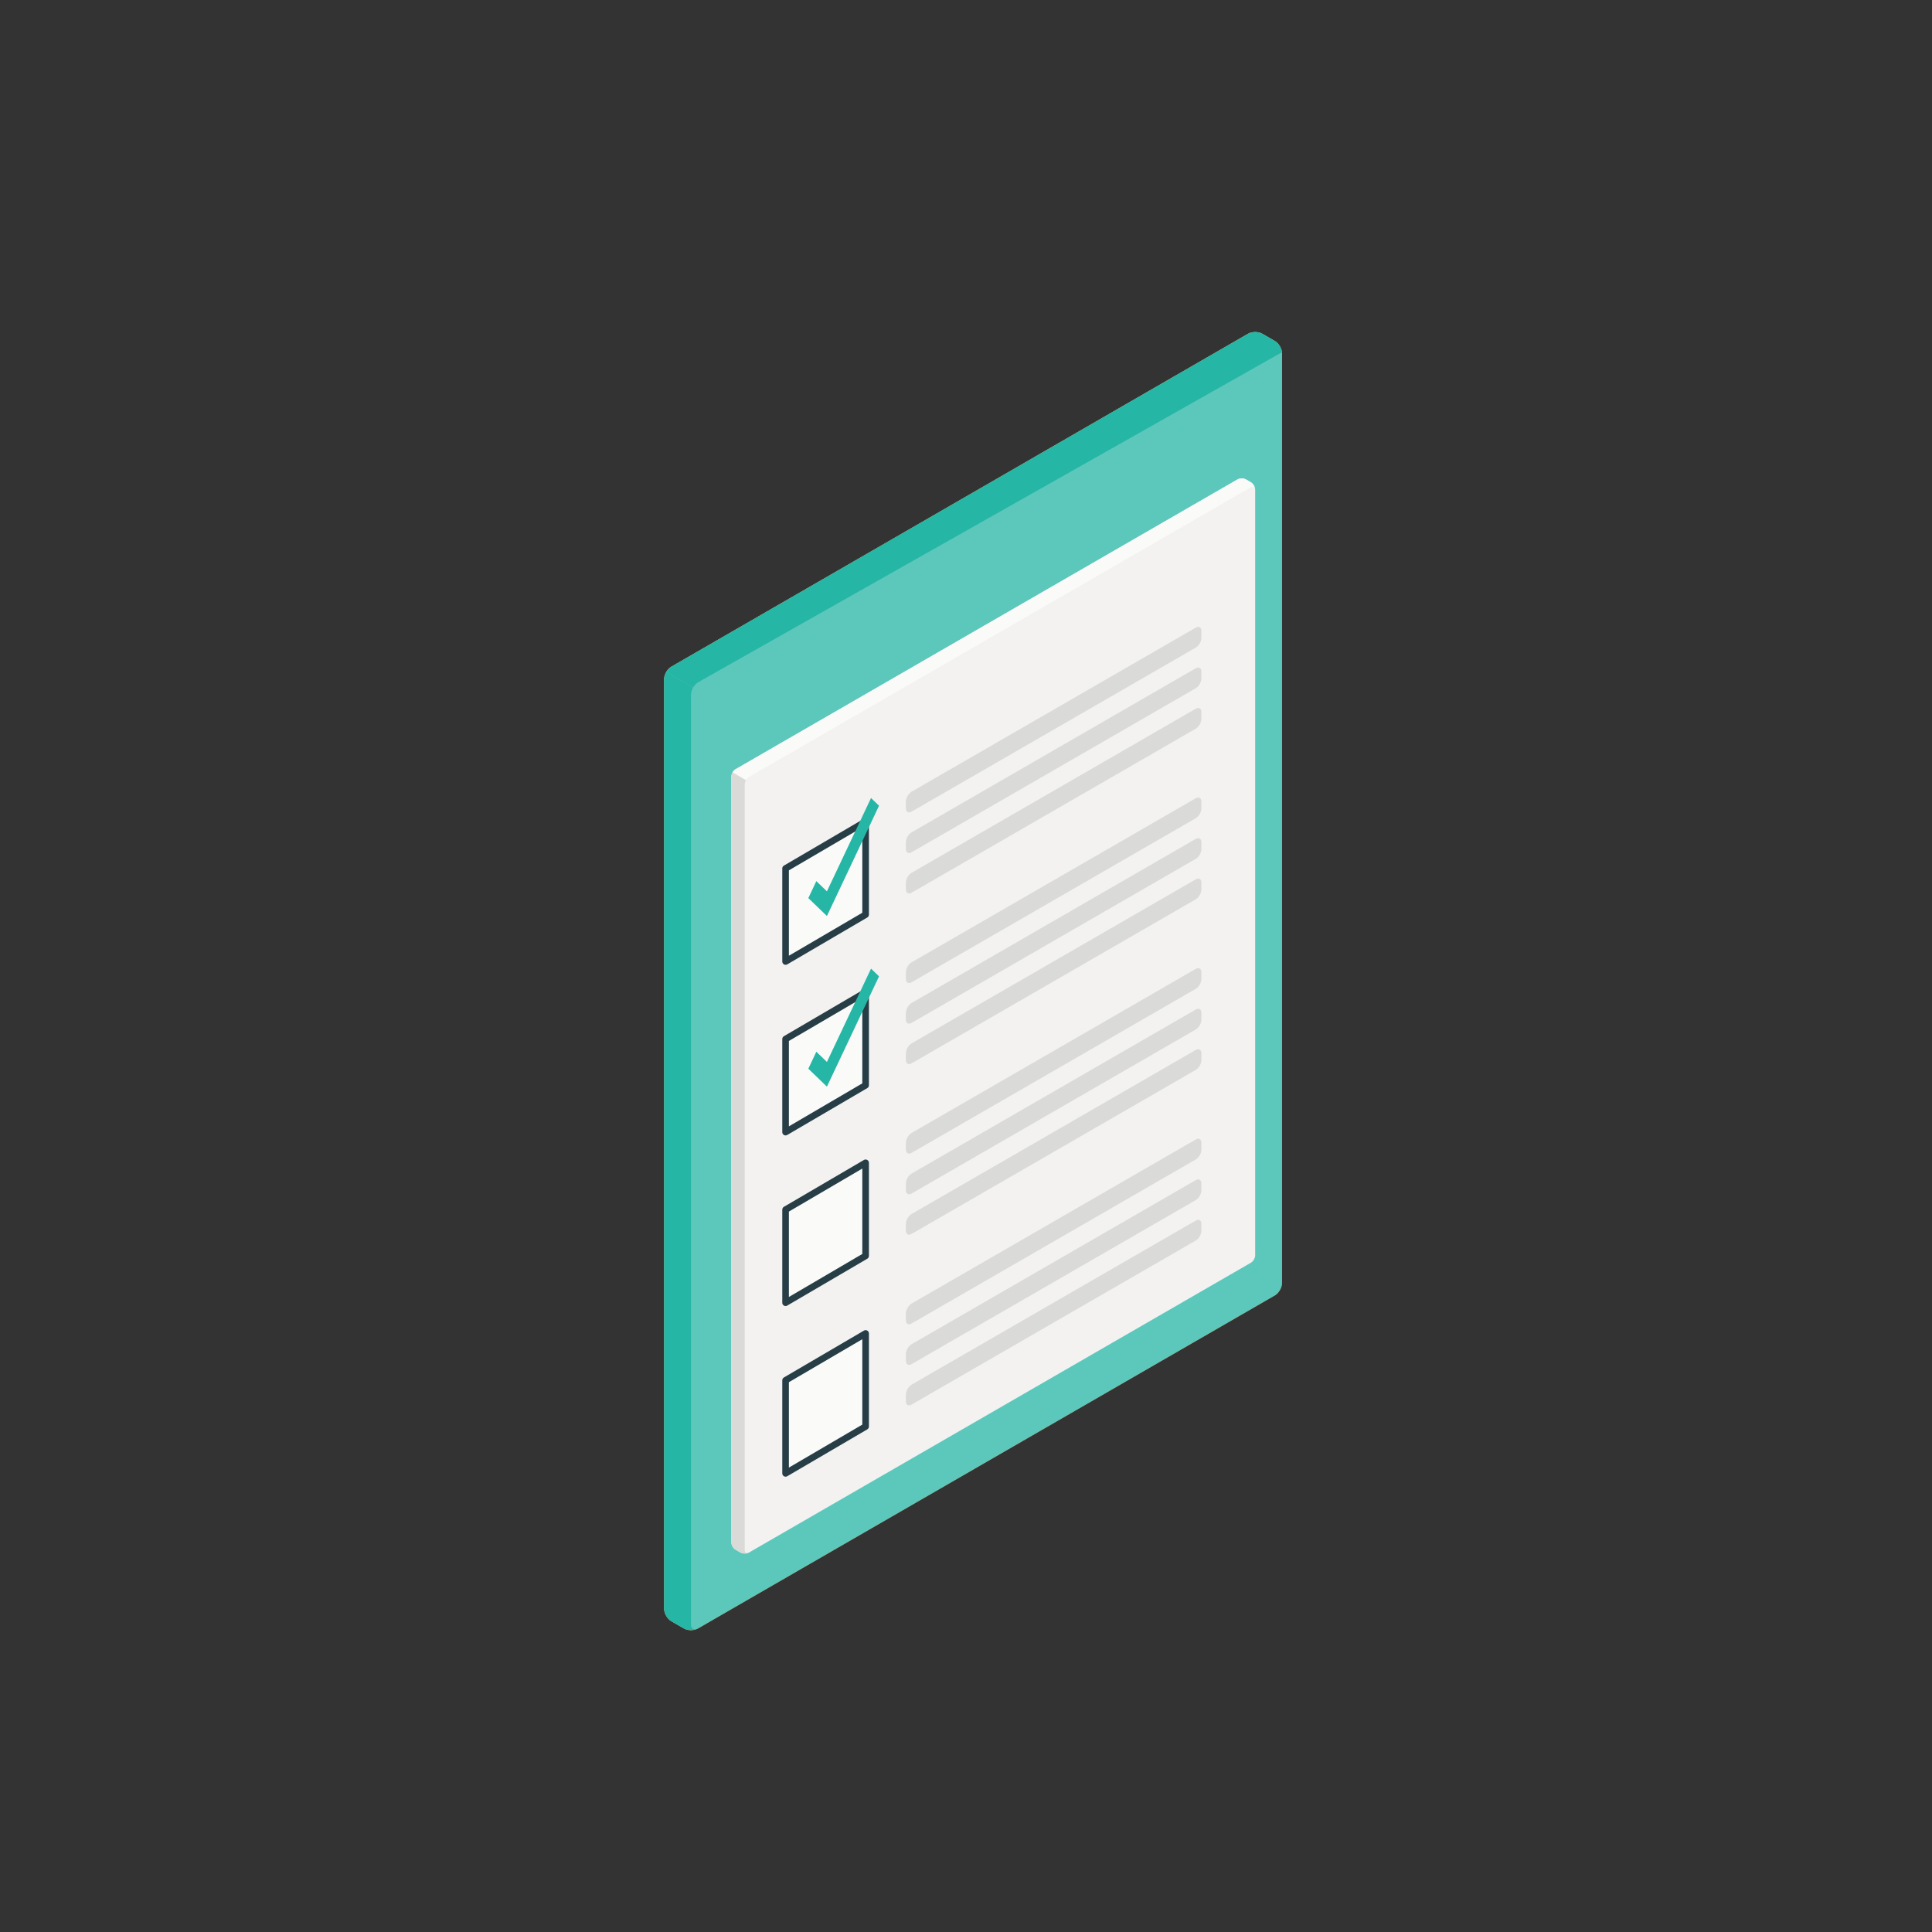 <svg width="64" height="64" viewBox="0 0 64 64" fill="none" xmlns="http://www.w3.org/2000/svg">
<rect x="0" y="0" width="64" height="64" fill="#333333" stroke="none"/>
<path d="M22.653 53.943L22.237 53.703C22.106 53.628 22 53.444 22 53.292L22 22.497C22 22.346 22.106 22.162 22.237 22.087L41.342 11.057C41.473 10.981 41.685 10.981 41.816 11.057L42.232 11.297C42.363 11.372 42.469 11.556 42.469 11.707V42.502C42.469 42.654 42.363 42.838 42.232 42.913L23.127 53.943C22.996 54.019 22.784 54.019 22.653 53.943Z" fill="#D05A0C"/>
<path d="M22.07 22.264L22.069 22.263C22.113 22.189 22.171 22.125 22.237 22.087L30.911 17.079C30.911 17.079 30.911 17.079 30.911 17.079L22.238 22.087C22.172 22.125 22.113 22.189 22.07 22.264ZM32.236 16.314C32.236 16.314 32.236 16.314 32.236 16.314L32.91 15.925C32.91 15.925 32.91 15.925 32.91 15.925L32.236 16.314ZM33.818 15.401C33.818 15.401 33.818 15.4 33.818 15.4L33.83 15.394C33.829 15.394 33.829 15.395 33.828 15.395L33.818 15.401ZM34.356 15.09L41.342 11.057C41.407 11.019 41.493 11 41.579 11C41.612 11 41.644 11.003 41.675 11.008C41.644 11.003 41.612 11 41.579 11C41.493 11 41.408 11.019 41.342 11.057L34.357 15.09C34.356 15.09 34.356 15.09 34.356 15.09ZM42.292 11.341C42.273 11.324 42.253 11.309 42.232 11.297L42.048 11.19L42.232 11.297C42.253 11.309 42.273 11.323 42.292 11.341Z" fill="#D05A0C"/>
<path d="M22.07 22.264L22.96 22.777C23.004 22.703 23.062 22.638 23.127 22.601L42.466 11.669C42.454 11.552 42.384 11.421 42.292 11.341C42.273 11.324 42.253 11.309 42.232 11.297L42.047 11.19L41.816 11.057C41.775 11.033 41.727 11.017 41.675 11.008C41.644 11.003 41.611 11 41.579 11C41.493 11 41.407 11.019 41.342 11.057L22.237 22.087C22.172 22.125 22.113 22.189 22.07 22.264Z" fill="#D05A0C"/>
<path d="M22.994 53.991H22.993C22.994 53.99 22.995 53.99 22.996 53.99C22.995 53.99 22.994 53.99 22.994 53.991Z" fill="#D05A0C"/>
<path d="M22 53.265V52.205C22 52.205 22 52.205 22 52.205V53.264L22 53.265Z" fill="#D05A0C"/>
<path d="M22.663 53.949C22.66 53.947 22.656 53.945 22.653 53.944L22.237 53.704C22.106 53.627 22 53.444 22 53.293V53.264L22 53.264V53.292C22 53.444 22.106 53.628 22.237 53.703L22.653 53.943C22.656 53.945 22.66 53.947 22.663 53.949Z" fill="#D05A0C"/>
<path d="M22 52.205V51.492L22 51.492V52.205C22 52.205 22 52.205 22 52.205Z" fill="#D05A0C"/>
<path d="M22 40.372V22.498L22 40.372H22Z" fill="#D05A0C"/>
<path d="M22 46.472C22 46.472 22 46.472 22 46.471V40.372H22L22 46.472Z" fill="#D05A0C"/>
<path d="M22 48.058C22 48.058 22 48.058 22 48.058V46.471C22 46.472 22 46.472 22 46.472V48.058Z" fill="#D05A0C"/>
<path d="M22 51.268L22 51.268V48.058C22 48.058 22 48.058 22 48.059V51.268Z" fill="#D05A0C"/>
<path d="M22 22.497C22 22.422 22.026 22.337 22.069 22.263L22.07 22.263C22.027 22.338 22 22.422 22 22.497Z" fill="#D05A0C"/>
<path d="M22 51.492L22 51.492V51.268L22 51.268V51.492Z" fill="#D05A0C"/>
<path d="M22.887 54C22.824 54 22.761 53.989 22.706 53.968C22.691 53.962 22.677 53.956 22.663 53.949C22.66 53.947 22.656 53.945 22.653 53.943L22.237 53.703C22.106 53.628 22 53.444 22 53.292V53.264V52.205V51.492V51.268V48.058V46.472L22 40.372L22 22.497C22 22.422 22.027 22.338 22.07 22.263L22.959 22.777C22.916 22.851 22.89 22.936 22.89 23.011V53.806C22.89 53.86 22.903 53.903 22.926 53.931C22.949 53.96 22.982 53.975 23.02 53.975C23.031 53.975 23.041 53.974 23.053 53.972C23.062 53.97 23.071 53.967 23.081 53.964L23.071 53.968L23.047 53.976L23.037 53.98C23.024 53.984 23.01 53.987 22.996 53.99C22.995 53.99 22.994 53.99 22.993 53.991H22.988C22.955 53.997 22.921 54 22.887 54ZM23.081 53.964L23.085 53.962C23.084 53.963 23.082 53.963 23.081 53.964Z" fill="#D05A0C"/>
<path d="M24.367 25.481L40.992 15.883C41.07 15.837 41.197 15.837 41.276 15.883L41.436 15.975C41.515 16.021 41.579 16.131 41.579 16.222V41.584C41.579 41.675 41.515 41.785 41.436 41.83L24.812 51.429C24.734 51.474 24.606 51.474 24.528 51.429L24.367 51.336C24.288 51.291 24.225 51.18 24.225 51.089V25.727C24.225 25.637 24.288 25.526 24.367 25.481Z" fill="#D05A0C"/>
<path d="M41.574 16.179C41.556 16.121 41.501 16.102 41.437 16.14L24.812 25.738C24.773 25.761 24.736 25.799 24.711 25.844L24.267 25.588C24.292 25.543 24.328 25.503 24.367 25.482L40.992 15.883C41.07 15.837 41.198 15.837 41.276 15.883L41.437 15.975C41.503 16.015 41.559 16.099 41.574 16.179Z" fill="#D05A0C"/>
<path d="M24.778 51.444C24.762 51.45 24.744 51.455 24.726 51.458L24.698 51.461C24.67 51.463 24.64 51.462 24.612 51.458C24.593 51.455 24.575 51.45 24.559 51.444C24.548 51.439 24.537 51.434 24.527 51.428L24.367 51.336C24.288 51.29 24.225 51.181 24.225 51.09V25.728C24.225 25.682 24.24 25.631 24.267 25.587L24.711 25.844C24.686 25.889 24.67 25.939 24.67 25.984V51.346C24.67 51.424 24.716 51.462 24.778 51.444Z" fill="#D05A0C"/>
<path d="M26.023 28.768L28.674 27.215L28.674 30.298L26.023 31.851V28.768Z" fill="#D05A0C"/>
<path d="M26.023 31.961C26.005 31.961 25.986 31.956 25.969 31.946C25.935 31.927 25.914 31.89 25.914 31.851V28.768C25.914 28.729 25.934 28.693 25.968 28.674L28.619 27.121C28.653 27.102 28.695 27.101 28.729 27.121C28.763 27.14 28.784 27.176 28.784 27.216L28.784 30.299C28.784 30.338 28.763 30.374 28.73 30.393L26.079 31.946C26.062 31.956 26.043 31.961 26.023 31.961ZM26.133 28.831V31.66L28.565 30.236L28.565 27.407L26.133 28.831Z" fill="#D05A0C"/>
<path d="M30.009 26.553V26.776C30.009 26.897 30.094 26.947 30.199 26.886L39.609 21.454C39.714 21.393 39.799 21.246 39.799 21.125V20.902C39.799 20.78 39.714 20.732 39.609 20.792L30.199 26.225C30.094 26.285 30.009 26.432 30.009 26.553Z" fill="#D05A0C"/>
<path d="M30.009 27.9V28.123C30.009 28.244 30.094 28.293 30.199 28.232L39.609 22.8C39.714 22.74 39.799 22.593 39.799 22.471V22.248C39.799 22.127 39.714 22.078 39.609 22.138L30.199 27.571C30.094 27.631 30.009 27.779 30.009 27.9Z" fill="#D05A0C"/>
<path d="M30.009 29.239V29.462C30.009 29.583 30.094 29.632 30.199 29.572L39.609 24.14C39.714 24.079 39.799 23.932 39.799 23.811V23.587C39.799 23.466 39.714 23.417 39.609 23.478L30.199 28.911C30.094 28.971 30.009 29.118 30.009 29.239Z" fill="#D05A0C"/>
<path d="M27.393 30.344L26.777 29.751L27.042 29.189L27.393 29.526L28.854 26.435L29.119 26.691L27.393 30.344Z" fill="#D05A0C"/>
<path d="M26.023 34.42L28.674 32.868L28.674 35.951L26.023 37.503V34.42Z" fill="#D05A0C"/>
<path d="M26.023 37.612C26.005 37.612 25.986 37.608 25.969 37.598C25.935 37.578 25.914 37.542 25.914 37.503V34.42C25.914 34.381 25.934 34.345 25.968 34.325L28.619 32.773C28.653 32.753 28.695 32.753 28.729 32.773C28.763 32.792 28.784 32.828 28.784 32.868L28.784 35.951C28.784 35.989 28.763 36.026 28.73 36.045L26.079 37.597C26.062 37.608 26.043 37.612 26.023 37.612ZM26.133 34.483V37.312L28.565 35.888L28.565 33.059L26.133 34.483Z" fill="#D05A0C"/>
<path d="M30.009 32.205V32.428C30.009 32.549 30.094 32.598 30.199 32.538L39.609 27.106C39.714 27.045 39.799 26.898 39.799 26.777V26.553C39.799 26.432 39.714 26.383 39.609 26.444L30.199 31.877C30.094 31.937 30.009 32.084 30.009 32.205Z" fill="#D05A0C"/>
<path d="M30.009 33.552V33.775C30.009 33.896 30.094 33.945 30.199 33.884L39.609 28.452C39.714 28.392 39.799 28.245 39.799 28.123V27.9C39.799 27.779 39.714 27.73 39.609 27.79L30.199 33.223C30.094 33.283 30.009 33.431 30.009 33.552Z" fill="#D05A0C"/>
<path d="M30.009 34.891V35.114C30.009 35.235 30.094 35.284 30.199 35.224L39.609 29.792C39.714 29.731 39.799 29.584 39.799 29.463V29.239C39.799 29.118 39.714 29.069 39.609 29.13L30.199 34.562C30.094 34.623 30.009 34.77 30.009 34.891Z" fill="#D05A0C"/>
<path d="M27.393 35.996L26.777 35.403L27.042 34.84L27.393 35.178L28.854 32.087L29.119 32.343L27.393 35.996Z" fill="#D05A0C"/>
<path d="M26.023 40.072L28.674 38.52L28.674 41.603L26.023 43.155V40.072Z" fill="#D05A0C"/>
<path d="M26.023 43.264C26.005 43.264 25.986 43.259 25.969 43.25C25.935 43.23 25.914 43.194 25.914 43.155V40.072C25.914 40.033 25.934 39.997 25.968 39.977L28.619 38.425C28.653 38.405 28.695 38.405 28.729 38.424C28.763 38.444 28.784 38.48 28.784 38.519L28.784 41.602C28.784 41.641 28.763 41.677 28.73 41.697L26.079 43.249C26.062 43.259 26.043 43.264 26.023 43.264ZM26.133 40.135V42.964L28.565 41.539L28.565 38.71L26.133 40.135Z" fill="#D05A0C"/>
<path d="M30.009 37.857V38.08C30.009 38.201 30.094 38.25 30.199 38.19L39.609 32.758C39.714 32.697 39.799 32.55 39.799 32.429V32.205C39.799 32.084 39.714 32.035 39.609 32.096L30.199 37.529C30.094 37.589 30.009 37.736 30.009 37.857Z" fill="#D05A0C"/>
<path d="M30.009 39.204V39.427C30.009 39.548 30.094 39.597 30.199 39.537L39.609 34.105C39.714 34.044 39.799 33.897 39.799 33.776V33.552C39.799 33.431 39.714 33.382 39.609 33.443L30.199 38.875C30.094 38.936 30.009 39.083 30.009 39.204Z" fill="#D05A0C"/>
<path d="M30.009 40.543V40.766C30.009 40.887 30.094 40.936 30.199 40.875L39.609 35.443C39.714 35.383 39.799 35.236 39.799 35.115V34.891C39.799 34.77 39.714 34.721 39.609 34.782L30.199 40.214C30.094 40.275 30.009 40.422 30.009 40.543Z" fill="#D05A0C"/>
<path d="M26.023 45.724L28.674 44.172L28.674 47.255L26.023 48.807V45.724Z" fill="#D05A0C"/>
<path d="M26.023 48.917C26.005 48.917 25.986 48.912 25.969 48.902C25.935 48.883 25.914 48.847 25.914 48.807V45.724C25.914 45.686 25.934 45.65 25.968 45.63L28.619 44.078C28.653 44.058 28.695 44.057 28.729 44.077C28.763 44.096 28.784 44.133 28.784 44.172L28.784 47.255C28.784 47.294 28.763 47.33 28.73 47.35L26.079 48.902C26.062 48.912 26.043 48.917 26.023 48.917ZM26.133 45.787V48.616L28.565 47.192L28.565 44.363L26.133 45.787Z" fill="#D05A0C"/>
<path d="M30.009 43.51V43.733C30.009 43.853 30.094 43.903 30.199 43.842L39.609 38.41C39.714 38.349 39.799 38.202 39.799 38.081V37.858C39.799 37.736 39.714 37.688 39.609 37.748L30.199 43.181C30.094 43.241 30.009 43.388 30.009 43.51Z" fill="#D05A0C"/>
<path d="M30.009 44.856V45.079C30.009 45.2 30.094 45.249 30.199 45.188L39.609 39.756C39.714 39.696 39.799 39.549 39.799 39.428V39.204C39.799 39.083 39.714 39.034 39.609 39.094L30.199 44.527C30.094 44.588 30.009 44.735 30.009 44.856Z" fill="#D05A0C"/>
<path d="M30.009 46.196V46.419C30.009 46.539 30.094 46.589 30.199 46.528L39.609 41.096C39.714 41.035 39.799 40.888 39.799 40.767V40.544C39.799 40.423 39.714 40.373 39.609 40.434L30.199 45.867C30.094 45.927 30.009 46.074 30.009 46.196Z" fill="#D05A0C"/>
<g style="mix-blend-mode:luminosity">
<path d="M22.653 53.943L22.237 53.703C22.106 53.628 22 53.444 22 53.292L22 22.497C22 22.346 22.106 22.162 22.237 22.087L41.342 11.057C41.473 10.981 41.685 10.981 41.816 11.057L42.232 11.297C42.363 11.372 42.469 11.556 42.469 11.707V42.502C42.469 42.654 42.363 42.838 42.232 42.913L23.127 53.943C22.996 54.019 22.784 54.019 22.653 53.943Z" fill="#5CC8BC"/>
<path d="M22.07 22.264L22.069 22.263C22.113 22.189 22.171 22.125 22.237 22.087L30.911 17.079C30.911 17.079 30.911 17.079 30.911 17.079L22.238 22.087C22.172 22.125 22.113 22.189 22.07 22.264ZM32.236 16.314C32.236 16.314 32.236 16.314 32.236 16.314L32.91 15.925C32.91 15.925 32.91 15.925 32.91 15.925L32.236 16.314ZM33.818 15.401C33.818 15.401 33.818 15.4 33.818 15.4L33.83 15.394C33.829 15.394 33.829 15.395 33.828 15.395L33.818 15.401ZM34.356 15.09L41.342 11.057C41.407 11.019 41.493 11 41.579 11C41.612 11 41.644 11.003 41.675 11.008C41.644 11.003 41.612 11 41.579 11C41.493 11 41.408 11.019 41.342 11.057L34.357 15.09C34.356 15.09 34.356 15.09 34.356 15.09ZM42.292 11.341C42.273 11.324 42.253 11.309 42.232 11.297L42.048 11.19L42.232 11.297C42.253 11.309 42.273 11.323 42.292 11.341Z" fill="white"/>
<path d="M22.07 22.264L22.96 22.777C23.004 22.703 23.062 22.638 23.127 22.601L42.466 11.669C42.454 11.552 42.384 11.421 42.292 11.341C42.273 11.324 42.253 11.309 42.232 11.297L42.047 11.19L41.816 11.057C41.775 11.033 41.727 11.017 41.675 11.008C41.644 11.003 41.611 11 41.579 11C41.493 11 41.407 11.019 41.342 11.057L22.237 22.087C22.172 22.125 22.113 22.189 22.07 22.264Z" fill="#26B6A6"/>
<path d="M22.994 53.991H22.993C22.994 53.99 22.995 53.99 22.996 53.99C22.995 53.99 22.994 53.99 22.994 53.991Z" fill="#B4B6B4"/>
<path d="M22 53.265V52.205C22 52.205 22 52.205 22 52.205V53.264L22 53.265Z" fill="#C7C9C7"/>
<path d="M22.663 53.949C22.66 53.947 22.656 53.945 22.653 53.944L22.237 53.704C22.106 53.627 22 53.444 22 53.293V53.264L22 53.264V53.292C22 53.444 22.106 53.628 22.237 53.703L22.653 53.943C22.656 53.945 22.66 53.947 22.663 53.949Z" fill="#B4B6B4"/>
<path d="M22 52.205V51.492L22 51.492V52.205C22 52.205 22 52.205 22 52.205Z" fill="#29444E"/>
<path d="M22 40.372V22.498L22 40.372H22Z" fill="#D2D4D1"/>
<path d="M22 46.472C22 46.472 22 46.472 22 46.471V40.372H22L22 46.472Z" fill="#C7C9C7"/>
<path d="M22 48.058C22 48.058 22 48.058 22 48.058V46.471C22 46.472 22 46.472 22 46.472V48.058Z" fill="#1F3239"/>
<path d="M22 51.268L22 51.268V48.058C22 48.058 22 48.058 22 48.059V51.268Z" fill="#29444E"/>
<path d="M22 22.497C22 22.422 22.026 22.337 22.069 22.263L22.07 22.263C22.027 22.338 22 22.422 22 22.497Z" fill="#D2D4D1"/>
<path d="M22 51.492L22 51.492V51.268L22 51.268V51.492Z" fill="#D2D4D1"/>
<path d="M22.887 54C22.824 54 22.761 53.989 22.706 53.968C22.691 53.962 22.677 53.956 22.663 53.949C22.66 53.947 22.656 53.945 22.653 53.943L22.237 53.703C22.106 53.628 22 53.444 22 53.292V53.264V52.205V51.492V51.268V48.058V46.472L22 40.372L22 22.497C22 22.422 22.027 22.338 22.07 22.263L22.959 22.777C22.916 22.851 22.89 22.936 22.89 23.011V53.806C22.89 53.86 22.903 53.903 22.926 53.931C22.949 53.96 22.982 53.975 23.02 53.975C23.031 53.975 23.041 53.974 23.053 53.972C23.062 53.97 23.071 53.967 23.081 53.964L23.071 53.968L23.047 53.976L23.037 53.98C23.024 53.984 23.01 53.987 22.996 53.99C22.995 53.99 22.994 53.99 22.993 53.991H22.988C22.955 53.997 22.921 54 22.887 54ZM23.081 53.964L23.085 53.962C23.084 53.963 23.082 53.963 23.081 53.964Z" fill="#26B6A6"/>
<path d="M24.367 25.481L40.992 15.883C41.07 15.837 41.197 15.837 41.276 15.883L41.436 15.975C41.515 16.021 41.579 16.131 41.579 16.222V41.584C41.579 41.675 41.515 41.785 41.436 41.83L24.812 51.429C24.734 51.474 24.606 51.474 24.528 51.429L24.367 51.336C24.288 51.291 24.225 51.18 24.225 51.089V25.727C24.225 25.637 24.288 25.526 24.367 25.481Z" fill="#F3F2F1"/>
<path d="M41.574 16.179C41.556 16.121 41.501 16.102 41.437 16.14L24.812 25.738C24.773 25.761 24.736 25.799 24.711 25.844L24.267 25.588C24.292 25.543 24.328 25.503 24.367 25.482L40.992 15.883C41.07 15.837 41.198 15.837 41.276 15.883L41.437 15.975C41.503 16.015 41.559 16.099 41.574 16.179Z" fill="#FAFAF9"/>
<path d="M24.778 51.444C24.762 51.45 24.744 51.455 24.726 51.458L24.698 51.461C24.67 51.463 24.64 51.462 24.612 51.458C24.593 51.455 24.575 51.45 24.559 51.444C24.548 51.439 24.537 51.434 24.527 51.428L24.367 51.336C24.288 51.29 24.225 51.181 24.225 51.09V25.728C24.225 25.682 24.24 25.631 24.267 25.587L24.711 25.844C24.686 25.889 24.67 25.939 24.67 25.984V51.346C24.67 51.424 24.716 51.462 24.778 51.444Z" fill="#DADBD8"/>
<path d="M26.023 28.768L28.674 27.215L28.674 30.298L26.023 31.851V28.768Z" fill="#FAFAF9"/>
<path d="M26.023 31.961C26.005 31.961 25.986 31.956 25.969 31.946C25.935 31.927 25.914 31.89 25.914 31.851V28.768C25.914 28.729 25.934 28.693 25.968 28.674L28.619 27.121C28.653 27.102 28.695 27.101 28.729 27.121C28.763 27.14 28.784 27.176 28.784 27.216L28.784 30.299C28.784 30.338 28.763 30.374 28.73 30.393L26.079 31.946C26.062 31.956 26.043 31.961 26.023 31.961ZM26.133 28.831V31.66L28.565 30.236L28.565 27.407L26.133 28.831Z" fill="#273E47"/>
<path d="M30.009 26.553V26.776C30.009 26.897 30.094 26.947 30.199 26.886L39.609 21.454C39.714 21.393 39.799 21.246 39.799 21.125V20.902C39.799 20.78 39.714 20.732 39.609 20.792L30.199 26.225C30.094 26.285 30.009 26.432 30.009 26.553Z" fill="#DADBD8"/>
<path d="M30.009 27.9V28.123C30.009 28.244 30.094 28.293 30.199 28.232L39.609 22.8C39.714 22.74 39.799 22.593 39.799 22.471V22.248C39.799 22.127 39.714 22.078 39.609 22.138L30.199 27.571C30.094 27.631 30.009 27.779 30.009 27.9Z" fill="#DADBD8"/>
<path d="M30.009 29.239V29.462C30.009 29.583 30.094 29.632 30.199 29.572L39.609 24.14C39.714 24.079 39.799 23.932 39.799 23.811V23.587C39.799 23.466 39.714 23.417 39.609 23.478L30.199 28.911C30.094 28.971 30.009 29.118 30.009 29.239Z" fill="#DADBD8"/>
<path d="M27.393 30.344L26.777 29.751L27.042 29.189L27.393 29.526L28.854 26.435L29.119 26.691L27.393 30.344Z" fill="#26B6A6"/>
<path d="M26.023 34.42L28.674 32.868L28.674 35.951L26.023 37.503V34.42Z" fill="#FAFAF9"/>
<path d="M26.023 37.612C26.005 37.612 25.986 37.608 25.969 37.598C25.935 37.578 25.914 37.542 25.914 37.503V34.42C25.914 34.381 25.934 34.345 25.968 34.325L28.619 32.773C28.653 32.753 28.695 32.753 28.729 32.773C28.763 32.792 28.784 32.828 28.784 32.868L28.784 35.951C28.784 35.989 28.763 36.026 28.73 36.045L26.079 37.597C26.062 37.608 26.043 37.612 26.023 37.612ZM26.133 34.483V37.312L28.565 35.888L28.565 33.059L26.133 34.483Z" fill="#273E47"/>
<path d="M30.009 32.205V32.428C30.009 32.549 30.094 32.598 30.199 32.538L39.609 27.106C39.714 27.045 39.799 26.898 39.799 26.777V26.553C39.799 26.432 39.714 26.383 39.609 26.444L30.199 31.877C30.094 31.937 30.009 32.084 30.009 32.205Z" fill="#DADBD8"/>
<path d="M30.009 33.552V33.775C30.009 33.896 30.094 33.945 30.199 33.884L39.609 28.452C39.714 28.392 39.799 28.245 39.799 28.123V27.9C39.799 27.779 39.714 27.73 39.609 27.79L30.199 33.223C30.094 33.283 30.009 33.431 30.009 33.552Z" fill="#DADBD8"/>
<path d="M30.009 34.891V35.114C30.009 35.235 30.094 35.284 30.199 35.224L39.609 29.792C39.714 29.731 39.799 29.584 39.799 29.463V29.239C39.799 29.118 39.714 29.069 39.609 29.13L30.199 34.562C30.094 34.623 30.009 34.77 30.009 34.891Z" fill="#DADBD8"/>
<path d="M27.393 35.996L26.777 35.403L27.042 34.84L27.393 35.178L28.854 32.087L29.119 32.343L27.393 35.996Z" fill="#26B6A6"/>
<path d="M26.023 40.072L28.674 38.52L28.674 41.603L26.023 43.155V40.072Z" fill="#FAFAF9"/>
<path d="M26.023 43.264C26.005 43.264 25.986 43.259 25.969 43.25C25.935 43.23 25.914 43.194 25.914 43.155V40.072C25.914 40.033 25.934 39.997 25.968 39.977L28.619 38.425C28.653 38.405 28.695 38.405 28.729 38.424C28.763 38.444 28.784 38.48 28.784 38.519L28.784 41.602C28.784 41.641 28.763 41.677 28.73 41.697L26.079 43.249C26.062 43.259 26.043 43.264 26.023 43.264ZM26.133 40.135V42.964L28.565 41.539L28.565 38.71L26.133 40.135Z" fill="#273E47"/>
<path d="M30.009 37.857V38.08C30.009 38.201 30.094 38.25 30.199 38.19L39.609 32.758C39.714 32.697 39.799 32.55 39.799 32.429V32.205C39.799 32.084 39.714 32.035 39.609 32.096L30.199 37.529C30.094 37.589 30.009 37.736 30.009 37.857Z" fill="#DADBD8"/>
<path d="M30.009 39.204V39.427C30.009 39.548 30.094 39.597 30.199 39.537L39.609 34.105C39.714 34.044 39.799 33.897 39.799 33.776V33.552C39.799 33.431 39.714 33.382 39.609 33.443L30.199 38.875C30.094 38.936 30.009 39.083 30.009 39.204Z" fill="#DADBD8"/>
<path d="M30.009 40.543V40.766C30.009 40.887 30.094 40.936 30.199 40.875L39.609 35.443C39.714 35.383 39.799 35.236 39.799 35.115V34.891C39.799 34.77 39.714 34.721 39.609 34.782L30.199 40.214C30.094 40.275 30.009 40.422 30.009 40.543Z" fill="#DADBD8"/>
<path d="M26.023 45.724L28.674 44.172L28.674 47.255L26.023 48.807V45.724Z" fill="#FAFAF9"/>
<path d="M26.023 48.917C26.005 48.917 25.986 48.912 25.969 48.902C25.935 48.883 25.914 48.847 25.914 48.807V45.724C25.914 45.686 25.934 45.65 25.968 45.63L28.619 44.078C28.653 44.058 28.695 44.057 28.729 44.077C28.763 44.096 28.784 44.133 28.784 44.172L28.784 47.255C28.784 47.294 28.763 47.33 28.73 47.35L26.079 48.902C26.062 48.912 26.043 48.917 26.023 48.917ZM26.133 45.787V48.616L28.565 47.192L28.565 44.363L26.133 45.787Z" fill="#273E47"/>
<path d="M30.009 43.51V43.733C30.009 43.853 30.094 43.903 30.199 43.842L39.609 38.41C39.714 38.349 39.799 38.202 39.799 38.081V37.858C39.799 37.736 39.714 37.688 39.609 37.748L30.199 43.181C30.094 43.241 30.009 43.388 30.009 43.51Z" fill="#DADBD8"/>
<path d="M30.009 44.856V45.079C30.009 45.2 30.094 45.249 30.199 45.188L39.609 39.756C39.714 39.696 39.799 39.549 39.799 39.428V39.204C39.799 39.083 39.714 39.034 39.609 39.094L30.199 44.527C30.094 44.588 30.009 44.735 30.009 44.856Z" fill="#DADBD8"/>
<path d="M30.009 46.196V46.419C30.009 46.539 30.094 46.589 30.199 46.528L39.609 41.096C39.714 41.035 39.799 40.888 39.799 40.767V40.544C39.799 40.423 39.714 40.373 39.609 40.434L30.199 45.867C30.094 45.927 30.009 46.074 30.009 46.196Z" fill="#DADBD8"/>
</g>
</svg>
